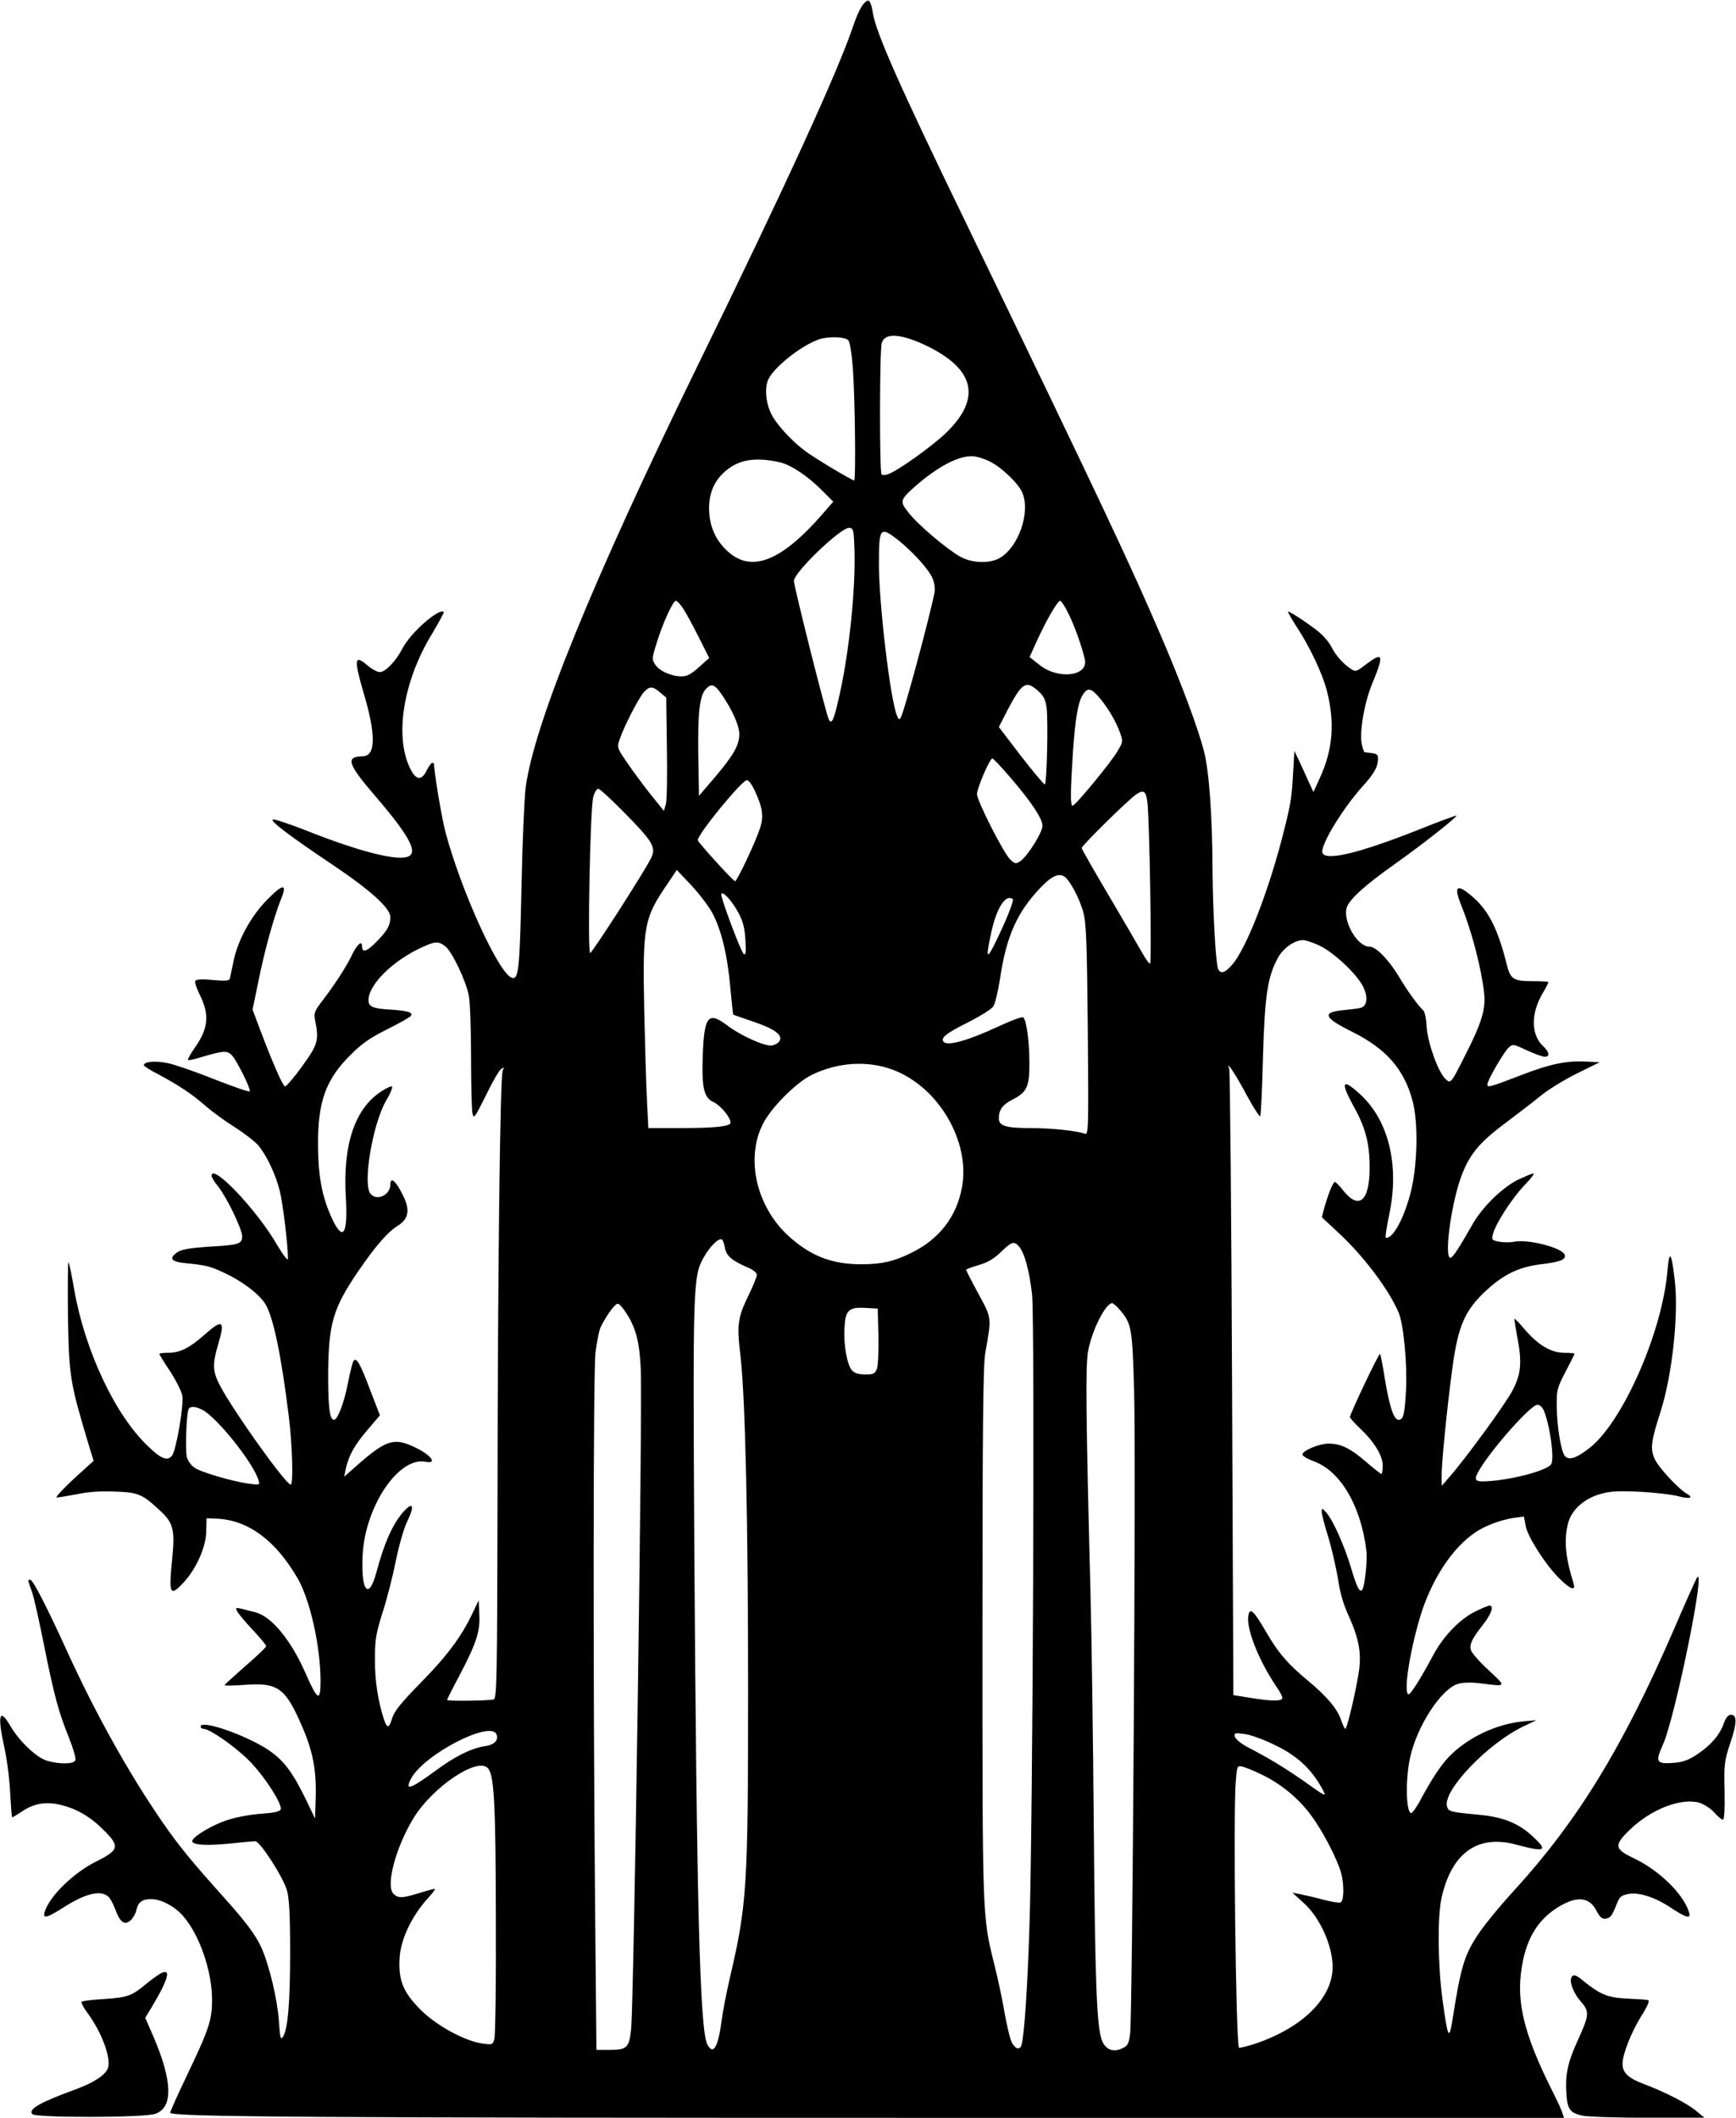 <?xml version="1.0" encoding="UTF-8"?>
<svg xmlns="http://www.w3.org/2000/svg" xmlns:xlink="http://www.w3.org/1999/xlink" width="41px" height="50px" viewBox="0 0 41 50" version="1.1">
<g id="surface1">
<path style=" stroke:none;fill-rule:nonzero;fill:rgb(0%,0%,0%);fill-opacity:1;" d="M 20.344 0.164 C 20.289 0.254 20.207 0.445 20.16 0.586 C 19.809 1.645 18.574 4.348 16.469 8.648 C 14 13.699 12.609 17.105 12.414 18.598 C 12.383 18.848 12.336 19.918 12.316 20.969 C 12.273 22.898 12.25 23.145 12.082 23.082 C 11.773 22.965 10.898 21.047 10.527 19.668 C 10.434 19.328 10.25 18.223 10.25 18.027 C 10.25 18.016 10.23 18.012 10.207 18.012 C 10.184 18.012 10.125 18.094 10.078 18.188 C 9.957 18.438 9.824 18.422 9.688 18.145 C 9.312 17.383 9.523 16.078 10.203 14.965 C 10.367 14.688 10.492 14.461 10.48 14.449 C 10.375 14.344 9.688 14.945 9.504 15.312 C 9.348 15.613 9.102 15.867 8.969 15.867 C 8.91 15.867 8.781 15.797 8.68 15.711 C 8.375 15.445 8.355 15.555 8.574 16.312 C 8.887 17.348 8.879 17.855 8.562 17.855 C 8.148 17.863 8.211 18.039 8.891 18.828 C 9.699 19.77 9.898 20.164 9.602 20.234 C 9.293 20.312 8.422 20.082 7.176 19.586 C 6.82 19.449 6.488 19.336 6.449 19.348 C 6.352 19.367 6.836 19.734 7.887 20.438 C 8.773 21.035 9.219 21.445 9.219 21.652 C 9.219 21.844 9.148 21.973 8.895 22.23 C 8.664 22.469 8.551 22.504 8.551 22.344 C 8.551 22.184 8.426 22.297 8.289 22.594 C 8.164 22.848 7.871 23.297 7.582 23.668 C 7.434 23.867 7.41 23.922 7.441 24.078 C 7.535 24.562 7.516 24.645 7.141 25.168 C 6.941 25.445 6.758 25.656 6.73 25.648 C 6.676 25.633 6.461 25.145 6.16 24.355 L 5.965 23.836 L 6.105 23.156 C 6.254 22.418 6.465 21.664 6.633 21.238 C 6.793 20.852 6.691 20.852 6.305 21.246 C 5.922 21.633 5.598 22.23 5.508 22.73 C 5.469 22.898 5.438 23.066 5.43 23.102 C 5.414 23.156 5.324 23.164 5.027 23.137 C 4.781 23.113 4.637 23.121 4.613 23.156 C 4.594 23.184 4.637 23.32 4.703 23.453 C 4.953 23.945 4.93 24.266 4.605 24.73 C 4.5 24.879 4.426 25.012 4.441 25.027 C 4.449 25.035 4.574 25.016 4.715 24.969 C 5.27 24.805 5.355 24.797 5.469 24.906 C 5.59 25.027 5.93 25.715 5.898 25.766 C 5.883 25.785 5.508 25.656 5.062 25.48 C 4.613 25.301 4.117 25.129 3.957 25.098 C 3.668 25.039 3.398 25.062 3.398 25.148 C 3.398 25.168 3.543 25.266 3.723 25.355 C 4.215 25.617 4.539 25.832 4.84 26.098 C 4.996 26.234 5.309 26.465 5.535 26.605 C 5.77 26.754 6.02 26.949 6.098 27.039 C 6.301 27.281 6.512 27.73 6.609 28.121 C 6.68 28.406 6.801 29.395 6.801 29.719 C 6.801 29.777 6.691 29.637 6.551 29.402 C 6.074 28.57 4.996 27.438 4.996 27.762 C 4.996 27.789 5.062 27.902 5.152 28.012 C 5.355 28.266 5.719 29.02 5.719 29.188 C 5.719 29.367 5.645 29.395 4.918 29.434 C 4.508 29.461 4.301 29.496 4.203 29.555 C 3.98 29.703 4.031 29.785 4.363 29.82 C 4.883 29.871 4.965 29.895 5.305 30.055 C 5.723 30.25 6.094 30.531 6.254 30.766 C 6.449 31.055 6.645 31.996 6.824 33.469 C 6.906 34.137 6.93 35.051 6.867 35.051 C 6.754 35.051 5.547 33.367 5.207 32.734 C 5.016 32.379 5.012 32.215 5.16 31.711 C 5.32 31.18 5.254 31.137 4.848 31.496 C 4.473 31.828 4.254 31.938 3.973 31.938 C 3.852 31.938 3.762 31.949 3.762 31.965 C 3.762 31.973 3.875 32.164 4.02 32.379 C 4.156 32.586 4.285 32.848 4.305 32.949 C 4.348 33.156 4.16 34.25 4.062 34.367 C 3.957 34.5 3.805 34.445 3.504 34.152 C 2.719 33.414 2.004 31.887 1.75 30.434 C 1.695 30.102 1.633 29.816 1.617 29.801 C 1.602 29.785 1.598 30.367 1.605 31.098 C 1.633 32.527 1.652 32.633 2.105 34.145 L 2.211 34.488 L 1.734 34.922 C 1.477 35.164 1.297 35.355 1.34 35.355 C 1.375 35.355 1.59 35.32 1.816 35.277 C 2.086 35.219 2.395 35.199 2.727 35.215 C 3.277 35.234 3.367 35.277 3.801 35.684 C 4.09 35.953 4.133 36.129 4.07 36.766 C 3.98 37.656 4.008 37.715 4.352 37.344 C 4.645 37.016 4.867 36.516 4.871 36.148 L 4.879 35.844 L 5.145 35.855 C 5.871 35.898 6.504 36.367 7.02 37.246 C 7.324 37.766 7.57 38.867 7.57 39.695 C 7.57 40.184 7.5 40.148 7.227 39.527 C 6.883 38.734 6.418 38.164 6.035 38.066 C 5.531 37.934 5.547 37.934 5.609 38.055 C 5.645 38.113 5.809 38.312 5.977 38.488 C 6.145 38.668 6.285 38.836 6.285 38.863 C 6.285 38.895 6.062 39.102 5.793 39.336 C 5.527 39.57 5.305 39.77 5.305 39.785 C 5.305 39.801 5.523 39.797 5.789 39.777 C 6.562 39.719 6.742 39.852 7.129 40.746 C 7.387 41.336 7.473 41.781 7.457 42.414 L 7.441 42.934 L 7.246 42.527 C 6.906 41.828 6.707 41.562 6.324 41.305 C 5.777 40.949 4.738 40.594 4.738 40.762 C 4.738 40.789 4.77 40.816 4.805 40.816 C 4.949 40.816 5.527 41.215 5.863 41.547 C 6.223 41.898 6.676 42.598 6.629 42.719 C 6.609 42.77 6.465 42.801 6.172 42.82 C 5.938 42.836 5.59 42.898 5.398 42.961 C 5.059 43.062 4.586 43.336 4.543 43.453 C 4.512 43.555 4.836 43.582 5.402 43.527 C 5.695 43.496 5.977 43.469 6.027 43.469 C 6.141 43.469 6.68 44.301 6.777 44.629 C 6.828 44.801 6.852 45.188 6.852 46.066 C 6.852 47.281 6.801 47.879 6.688 48.078 C 6.629 48.172 6.613 48.121 6.586 47.703 C 6.551 47.215 6.367 46.422 6.18 45.996 C 6.062 45.719 5.801 45.363 5.309 44.82 C 4.539 43.961 4.223 43.578 3.848 43.035 C 3.043 41.871 2.246 40.438 1.57 38.953 C 1.098 37.918 0.777 37.297 0.715 37.297 C 0.652 37.297 0.652 37.297 0.746 37.555 C 0.793 37.672 0.918 38.234 1.031 38.797 C 1.277 40.031 1.391 40.445 1.633 41.035 C 1.73 41.281 1.797 41.516 1.781 41.555 C 1.746 41.652 1.41 41.656 1.113 41.57 C 0.859 41.496 0.453 41.105 0.246 40.75 C -0.016 40.301 -0.066 40.488 0.102 41.254 C 0.16 41.504 0.223 41.98 0.238 42.305 C 0.258 42.637 0.277 42.906 0.289 42.906 C 0.297 42.906 0.391 42.852 0.496 42.781 C 0.789 42.582 1.055 42.531 1.391 42.602 C 1.777 42.684 2.117 42.879 2.422 43.18 C 2.844 43.594 2.824 43.672 2.262 43.953 C 1.73 44.219 1.168 44.77 1.055 45.137 C 1.004 45.305 1.102 45.285 1.477 45.047 C 1.984 44.719 2.348 44.617 2.539 44.762 C 2.59 44.789 2.668 44.934 2.719 45.07 C 2.832 45.383 2.941 45.465 3.086 45.336 C 3.141 45.285 3.203 45.18 3.219 45.102 C 3.262 44.906 3.359 44.836 3.57 44.836 C 3.801 44.836 4.121 45.004 4.32 45.23 C 4.707 45.668 5.008 46.527 5.008 47.215 C 5.008 47.699 4.934 47.914 4.383 49.066 C 4.184 49.484 4.02 49.848 4.02 49.879 C 4.02 49.98 7.367 50 22.262 50 L 36.938 50 L 36.898 49.883 C 36.883 49.82 36.785 49.613 36.688 49.418 C 35.961 47.98 35.777 47.184 35.973 46.27 C 36.102 45.668 36.387 45.262 36.848 44.996 C 37.27 44.754 37.543 44.797 37.707 45.113 C 37.785 45.266 37.836 45.305 37.918 45.297 C 38.039 45.281 38.074 45.23 38.188 44.938 C 38.25 44.781 38.297 44.746 38.457 44.715 C 38.707 44.668 39.09 44.789 39.48 45.051 C 39.836 45.285 39.945 45.312 39.887 45.137 C 39.754 44.711 39.184 44.152 38.57 43.863 C 38.125 43.652 38.117 43.562 38.492 43.199 C 38.996 42.711 39.703 42.438 40.141 42.562 C 40.246 42.598 40.402 42.695 40.484 42.789 C 40.566 42.883 40.66 42.961 40.691 42.961 C 40.723 42.961 40.738 42.719 40.73 42.281 C 40.715 41.656 40.727 41.57 40.859 41.168 C 41.027 40.68 41.027 40.484 40.883 40.484 C 40.816 40.484 40.762 40.547 40.715 40.68 C 40.617 40.961 40.406 41.203 40.09 41.414 C 39.867 41.562 39.742 41.605 39.5 41.621 C 39.121 41.648 39.09 41.594 39.27 41.199 C 39.559 40.57 40.309 36.887 40.074 37.254 C 40.047 37.301 39.789 37.871 39.508 38.527 C 38.316 41.266 37.262 42.984 35.773 44.617 C 35.438 44.98 35.055 45.449 34.918 45.656 C 34.582 46.156 34.5 46.434 34.301 47.703 C 34.223 48.184 34.191 48.113 34.066 47.188 C 33.957 46.383 33.949 45.254 34.043 44.82 C 34.277 43.75 34.895 43.305 35.797 43.547 C 36.5 43.734 36.57 43.699 36.199 43.355 C 35.855 43.039 35.5 42.898 34.926 42.844 C 34.254 42.781 34.211 42.77 34.176 42.652 C 34.059 42.285 35.148 41.145 36.004 40.746 L 36.285 40.613 L 36 40.637 C 35.352 40.695 34.676 41.012 34.227 41.469 C 34.031 41.672 33.824 41.98 33.52 42.547 C 33.438 42.688 33.355 42.805 33.332 42.805 C 33.207 42.805 33.188 42.035 33.301 41.504 C 33.461 40.754 34.047 39.852 34.449 39.75 C 34.566 39.719 34.773 39.715 35 39.746 C 35.586 39.82 35.582 39.828 35.16 39.434 C 34.941 39.234 34.754 39.02 34.738 38.953 C 34.699 38.816 34.77 38.684 35.031 38.348 C 35.223 38.105 35.289 37.906 35.18 37.906 C 35.148 37.906 34.988 37.973 34.824 38.055 C 34.465 38.238 34.082 38.637 33.844 39.086 C 33.566 39.605 33.32 40 33.27 40 C 33.129 40 33.309 38.887 33.582 38.039 C 33.852 37.23 34.32 36.531 34.84 36.18 C 35.078 36.016 35.453 35.879 35.773 35.832 L 35.992 35.805 L 36.031 36.016 C 36.07 36.266 36.484 36.918 36.816 37.254 C 37.082 37.52 37.223 37.578 37.164 37.383 C 36.969 36.77 36.93 36.336 37.039 35.945 C 37.121 35.645 37.414 35.383 37.781 35.277 C 38.031 35.203 38.207 35.195 38.734 35.219 C 39.09 35.238 39.5 35.285 39.652 35.328 C 39.902 35.395 40.012 35.363 39.84 35.266 C 39.645 35.156 39.172 34.648 39.082 34.449 C 38.969 34.199 38.992 34.035 39.223 33.312 C 39.496 32.449 39.652 31.004 39.551 30.203 C 39.477 29.562 39.426 29.496 39.383 29.98 C 39.266 31.438 38.328 33.566 37.543 34.184 C 37.223 34.434 37.043 34.488 36.953 34.367 C 36.863 34.246 36.77 33.664 36.766 33.188 C 36.762 32.82 36.777 32.766 36.973 32.387 C 37.09 32.164 37.188 31.969 37.188 31.961 C 37.188 31.949 37.074 31.938 36.941 31.938 C 36.633 31.938 36.324 31.754 36.008 31.383 C 35.887 31.238 35.777 31.129 35.766 31.133 C 35.762 31.145 35.789 31.32 35.828 31.531 C 35.953 32.168 35.926 32.438 35.719 32.832 C 35.562 33.137 34.594 34.465 34.207 34.898 L 34.051 35.078 L 34.047 34.844 C 34.047 34.531 34.176 33.223 34.305 32.27 C 34.438 31.301 34.598 30.934 35.098 30.469 C 35.52 30.082 35.879 29.906 36.426 29.844 C 36.863 29.789 36.992 29.734 36.953 29.621 C 36.883 29.453 36.086 29.25 35.758 29.316 C 35.668 29.336 35.508 29.332 35.406 29.316 C 35.234 29.281 35.227 29.27 35.258 29.145 C 35.312 28.902 35.703 28.301 35.992 27.996 C 36.148 27.836 36.25 27.703 36.215 27.703 C 36.184 27.703 36.016 27.777 35.844 27.855 C 35.465 28.051 35.004 28.5 34.77 28.918 C 34.453 29.473 34.309 29.695 34.254 29.695 C 34.109 29.695 34.258 28.52 34.484 27.852 C 34.68 27.285 34.902 27.004 35.531 26.531 C 35.832 26.305 36.215 26.012 36.387 25.871 C 36.551 25.734 36.93 25.5 37.234 25.348 L 37.781 25.078 L 37.445 25.062 C 36.992 25.039 36.602 25.121 35.926 25.383 C 35.18 25.668 35.129 25.684 35.129 25.602 C 35.129 25.504 35.516 24.836 35.633 24.73 C 35.727 24.645 35.746 24.648 36.059 24.797 C 36.242 24.879 36.43 24.949 36.484 24.949 C 36.613 24.949 36.59 24.832 36.441 24.695 C 36.164 24.434 36.152 23.949 36.414 23.484 C 36.504 23.336 36.57 23.203 36.57 23.188 C 36.57 23.172 36.398 23.164 36.188 23.164 C 35.746 23.164 35.676 23.117 35.59 22.789 C 35.387 21.961 35.168 21.52 34.805 21.195 C 34.406 20.844 34.32 20.898 34.516 21.387 C 34.758 21.984 34.988 22.863 35.051 23.445 C 35.094 23.816 34.996 24.148 34.602 24.918 C 34.273 25.578 34.262 25.586 34.145 25.48 C 33.973 25.328 33.727 24.648 33.695 24.262 C 33.688 24.062 33.648 23.879 33.613 23.852 C 33.496 23.75 33.234 23.387 33.047 23.07 C 32.789 22.645 32.5 22.348 32.336 22.348 C 32.062 22.348 31.723 21.77 31.801 21.445 C 31.852 21.246 32.207 20.918 32.965 20.383 C 33.625 19.914 34.422 19.285 34.398 19.254 C 34.387 19.25 33.973 19.398 33.48 19.598 C 32.094 20.145 31.312 20.332 31.234 20.137 C 31.172 19.969 31.707 19.086 32.207 18.535 C 32.398 18.328 32.508 18.152 32.531 18.035 C 32.566 17.832 32.547 17.797 32.383 17.777 C 32.32 17.77 32.254 17.762 32.234 17.762 C 32.211 17.754 32.184 17.668 32.16 17.562 C 32.105 17.262 32.227 16.555 32.43 16.086 C 32.691 15.449 32.66 15.383 32.258 15.688 C 32.027 15.863 32.016 15.867 31.895 15.785 C 31.723 15.672 31.543 15.469 31.449 15.281 C 31.41 15.195 31.297 15.055 31.203 14.969 C 31.047 14.82 30.48 14.438 30.422 14.438 C 30.406 14.438 30.496 14.602 30.625 14.801 C 30.93 15.262 31.234 15.906 31.336 16.301 C 31.531 17.062 31.48 17.695 31.172 18.367 L 31.02 18.699 L 30.879 18.395 C 30.801 18.223 30.703 18.004 30.656 17.906 L 30.57 17.73 L 30.539 18.266 C 30.504 18.883 30.48 19.004 30.277 19.797 C 29.93 21.121 29.426 22.402 29.105 22.77 C 28.922 22.98 28.824 23.004 28.766 22.867 C 28.711 22.719 28.645 21.504 28.637 20.562 C 28.633 19.238 28.555 18.203 28.434 17.73 C 28.289 17.172 27.891 16.113 27.434 15.047 C 26.691 13.312 25.953 11.754 22.859 5.355 C 21.242 2.027 20.68 0.754 20.613 0.297 C 20.594 0.152 20.547 0.027 20.516 0.016 C 20.48 0 20.402 0.066 20.344 0.164 Z M 21.828 8.137 C 23.023 8.695 23.199 9.395 22.34 10.223 C 22.016 10.535 21.18 11.133 20.965 11.199 C 20.902 11.219 20.836 11.219 20.82 11.199 C 20.77 11.152 20.773 8.27 20.824 8.102 C 20.891 7.855 21.246 7.871 21.828 8.137 Z M 20.035 8.035 C 20.074 8.078 20.117 8.363 20.141 8.672 C 20.195 9.406 20.215 11.355 20.172 11.344 C 20.078 11.316 19.266 10.832 19.027 10.656 C 18.707 10.422 18.328 10.012 18.215 9.77 C 18.078 9.496 18.055 9.129 18.152 8.945 C 18.312 8.633 18.969 8.129 19.367 8.004 C 19.594 7.938 19.969 7.953 20.035 8.035 Z M 23.359 10.887 C 23.648 11.02 24.07 11.43 24.152 11.648 C 24.332 12.117 24.055 12.906 23.621 13.168 C 23.383 13.312 22.957 13.301 22.668 13.137 C 22.348 12.953 21.668 12.379 21.457 12.102 C 21.246 11.836 21.254 11.801 21.617 11.48 C 22.129 11.031 22.613 10.77 22.945 10.77 C 23.035 10.766 23.219 10.82 23.359 10.887 Z M 18.445 10.922 C 18.691 10.984 19.074 11.238 19.406 11.57 L 19.68 11.844 L 19.418 12.145 C 18.434 13.27 17.73 13.535 17.164 12.996 C 16.922 12.77 16.785 12.48 16.754 12.148 C 16.719 11.781 16.809 11.473 17.008 11.246 C 17.348 10.863 17.789 10.762 18.445 10.922 Z M 20.18 12.961 C 20.211 13.883 20.059 15.398 19.82 16.438 C 19.695 17 19.648 17.105 19.578 16.996 C 19.52 16.906 18.75 13.844 18.75 13.715 C 18.75 13.512 19.875 12.434 20.062 12.461 C 20.156 12.473 20.164 12.52 20.18 12.961 Z M 21.207 12.746 C 21.562 13.031 21.938 13.445 22.023 13.652 C 22.07 13.766 22.09 13.898 22.07 14 C 21.926 14.684 21.359 16.785 21.277 16.934 C 21.238 17.004 21.223 16.996 21.18 16.883 C 21.02 16.473 20.758 14.238 20.758 13.32 C 20.758 12.453 20.785 12.418 21.207 12.746 Z M 16.141 14.379 C 16.211 14.484 16.375 14.789 16.508 15.055 L 16.75 15.535 L 16.508 15.75 C 16.328 15.914 16.227 15.969 16.098 15.969 C 15.863 15.969 15.57 15.844 15.473 15.688 C 15.395 15.57 15.395 15.539 15.504 15.195 C 15.648 14.719 15.895 14.184 15.961 14.184 C 15.992 14.184 16.074 14.27 16.141 14.379 Z M 25.227 14.473 C 25.371 14.754 25.555 15.266 25.621 15.57 C 25.707 15.969 24.984 16.051 24.547 15.695 L 24.316 15.512 L 24.496 15.113 C 24.734 14.605 24.977 14.184 25.039 14.184 C 25.062 14.184 25.152 14.316 25.227 14.473 Z M 17.039 16.387 C 17.297 16.762 17.461 17.133 17.461 17.332 C 17.461 17.594 17.32 17.836 16.879 18.355 L 16.508 18.789 L 16.492 17.828 C 16.477 16.832 16.523 16.422 16.672 16.266 C 16.797 16.129 16.875 16.152 17.039 16.387 Z M 24.523 16.316 C 24.652 16.434 24.691 16.516 24.719 16.715 C 24.758 17.055 24.723 18.52 24.676 18.52 C 24.652 18.52 24.398 18.215 24.109 17.844 L 23.59 17.164 L 23.801 16.754 C 24.141 16.113 24.23 16.055 24.523 16.316 Z M 15.59 16.348 L 15.734 16.469 L 15.75 17.645 C 15.762 18.285 15.75 18.887 15.727 18.98 L 15.68 19.145 L 15.359 18.746 C 15.18 18.52 14.934 18.188 14.805 17.996 C 14.578 17.664 14.57 17.648 14.633 17.461 C 14.727 17.172 15.086 16.469 15.211 16.336 C 15.344 16.195 15.41 16.195 15.59 16.348 Z M 25.949 16.453 C 26.148 16.68 26.348 17.012 26.449 17.289 C 26.527 17.512 26.52 17.52 26.391 17.738 C 26.25 17.984 25.418 18.996 25.336 19.02 C 25.273 19.047 25.281 18.68 25.34 17.754 C 25.398 16.93 25.465 16.562 25.578 16.395 C 25.684 16.23 25.77 16.246 25.949 16.453 Z M 23.859 18.352 C 24.359 18.934 24.621 19.328 24.621 19.496 C 24.621 19.648 24.277 20.203 24.102 20.328 C 23.988 20.402 23.977 20.398 23.863 20.297 C 23.707 20.152 23.074 18.906 23.074 18.75 C 23.074 18.605 23.375 17.906 23.438 17.906 C 23.457 17.906 23.648 18.105 23.859 18.352 Z M 17.812 18.637 C 18.012 19.062 18.043 19.27 17.949 19.555 C 17.836 19.902 17.398 20.82 17.359 20.805 C 17.293 20.777 16.48 19.883 16.48 19.836 C 16.48 19.688 17.523 18.418 17.641 18.418 C 17.676 18.418 17.754 18.516 17.812 18.637 Z M 14.758 19.199 C 15.418 19.867 15.504 20.012 15.375 20.262 C 15.211 20.594 13.984 22.5 13.938 22.5 C 13.871 22.5 13.938 19.051 14.012 18.812 C 14.039 18.711 14.094 18.621 14.129 18.621 C 14.164 18.621 14.449 18.883 14.758 19.199 Z M 27.098 18.934 C 27.148 19.305 27.207 22.754 27.16 22.754 C 27.141 22.754 27.051 22.633 26.969 22.484 C 26.891 22.344 26.535 21.734 26.188 21.145 C 25.836 20.551 25.547 20.047 25.547 20.02 C 25.547 19.965 26.656 18.871 26.836 18.754 C 27.012 18.637 27.062 18.672 27.098 18.934 Z M 16.828 21.562 C 17.039 21.961 17.184 22.562 17.25 23.336 C 17.281 23.668 17.312 23.949 17.316 23.953 C 17.328 23.961 17.527 24.031 17.77 24.113 C 18.289 24.285 18.496 24.438 18.41 24.578 C 18.379 24.629 18.297 24.672 18.223 24.684 C 18.055 24.703 17.504 24.453 17.188 24.219 C 16.73 23.867 16.633 23.98 16.598 24.898 C 16.57 25.684 16.621 25.914 16.852 26.02 C 17.02 26.098 17.254 26.383 17.254 26.504 C 17.254 26.594 16.891 26.633 16.043 26.633 L 15.312 26.633 L 15.281 26.004 C 15.262 25.664 15.234 24.695 15.215 23.852 C 15.176 21.855 15.203 21.68 15.777 20.848 L 15.984 20.539 L 16.324 20.898 C 16.508 21.094 16.738 21.395 16.828 21.562 Z M 25.199 20.75 C 25.34 20.922 25.5 21.238 25.582 21.527 C 25.652 21.766 25.672 22.219 25.691 24.305 C 25.711 26.664 25.707 26.801 25.621 26.766 C 25.441 26.699 24.844 26.633 24.352 26.633 C 23.75 26.633 23.59 26.582 23.59 26.402 C 23.59 26.203 23.68 26.082 23.895 25.969 C 24.254 25.789 24.312 25.668 24.312 25.102 C 24.312 24.602 24.246 24.098 24.168 24.02 C 24.141 23.996 23.859 24.102 23.535 24.254 C 22.887 24.555 22.391 24.699 22.293 24.602 C 22.199 24.512 22.332 24.398 22.879 24.129 C 23.152 23.988 23.414 23.828 23.457 23.762 C 23.504 23.699 23.57 23.402 23.617 23.113 C 23.766 22.105 24.02 21.539 24.57 20.961 C 24.871 20.645 25.055 20.582 25.199 20.75 Z M 17.434 21.539 C 17.547 21.746 17.586 21.895 17.605 22.188 C 17.621 22.488 17.617 22.562 17.562 22.52 C 17.488 22.445 17.004 21.156 17.035 21.105 C 17.074 21.035 17.281 21.262 17.434 21.539 Z M 23.699 21.848 C 23.301 22.715 23.254 22.738 23.41 22.02 C 23.535 21.434 23.754 21.094 23.922 21.23 C 23.941 21.25 23.844 21.527 23.699 21.848 Z M 31.152 22.32 C 31.492 22.473 32.047 23 32.191 23.289 C 32.32 23.551 32.289 23.766 32.121 23.797 C 32.062 23.812 31.887 23.832 31.734 23.848 C 31.203 23.898 31.262 24.027 31.957 24.371 C 32.734 24.762 33.156 25.238 33.355 25.969 C 33.504 26.496 33.48 27.531 33.309 28.184 C 33.176 28.672 33 29.047 32.836 29.184 C 32.793 29.219 32.742 29.234 32.727 29.219 C 32.711 29.203 32.754 28.945 32.816 28.645 C 33.051 27.496 32.793 26.449 32.125 25.836 C 31.707 25.453 31.652 25.531 31.949 26.082 C 32.25 26.613 32.348 26.988 32.348 27.566 C 32.348 28.367 32.09 28.582 31.707 28.086 C 31.629 27.988 31.547 27.906 31.527 27.906 C 31.48 27.906 31.359 28.219 31.27 28.539 L 31.219 28.738 L 31.637 29.129 C 32.207 29.656 32.82 30.473 33.035 30.996 C 33.148 31.266 33.238 32.199 33.207 32.805 C 33.176 33.395 33.145 33.52 33.031 33.52 C 32.918 33.52 32.82 33.223 32.711 32.578 C 32.66 32.25 32.605 31.973 32.594 31.965 C 32.566 31.938 31.883 33.383 31.883 33.453 C 31.883 33.48 31.992 33.602 32.121 33.723 C 32.465 34.051 32.656 34.367 32.656 34.602 C 32.656 34.711 32.641 34.797 32.625 34.797 C 32.605 34.797 32.445 34.668 32.266 34.516 C 31.898 34.195 31.668 34.082 31.383 34.082 C 31.141 34.082 30.734 34.262 30.762 34.348 C 30.777 34.383 30.898 34.453 31.039 34.504 C 31.66 34.734 32.141 35.551 32.27 36.605 C 32.301 36.848 32.227 37.48 32.168 37.539 C 32.109 37.602 32.039 37.461 31.91 37.02 C 31.758 36.512 31.492 35.906 31.328 35.715 C 31.223 35.598 31.219 35.598 31.215 35.688 C 31.215 35.746 31.285 36.02 31.375 36.301 C 31.457 36.582 31.559 37.027 31.602 37.285 C 31.645 37.598 31.734 37.895 31.855 38.156 C 32.094 38.684 32.156 39.02 32.094 39.461 C 32.027 39.906 31.816 40.816 31.773 40.816 C 31.758 40.816 31.715 40.73 31.676 40.617 C 31.59 40.348 31.336 40.047 30.891 39.68 C 30.422 39.289 30.188 39.027 29.895 38.516 C 29.621 38.047 29.535 37.961 29.492 38.102 C 29.402 38.383 29.711 39.18 30.156 39.836 C 30.23 39.938 30.285 40.051 30.285 40.086 C 30.285 40.168 30.039 40.168 29.516 40.082 L 29.129 40.02 L 29.098 32.68 C 29.082 28.637 29.051 25.285 29.031 25.23 C 28.941 25 29.195 25.383 29.457 25.879 C 29.605 26.152 29.746 26.367 29.762 26.352 C 29.781 26.336 29.809 25.711 29.828 24.961 C 29.871 23.484 29.938 23.051 30.188 22.602 C 30.312 22.379 30.578 22.195 30.777 22.195 C 30.832 22.195 31.004 22.25 31.152 22.32 Z M 10.52 22.344 C 10.676 22.469 11.008 23.156 11.074 23.516 C 11.102 23.664 11.125 24.312 11.125 24.949 C 11.125 25.586 11.141 26.184 11.156 26.27 C 11.188 26.43 11.203 26.406 11.465 25.883 C 11.613 25.578 11.773 25.289 11.824 25.25 C 11.91 25.184 11.914 25.188 11.871 25.281 C 11.812 25.422 11.754 30.031 11.75 35.465 C 11.742 39.633 11.734 40.094 11.66 40.121 C 11.574 40.152 10.559 40.168 10.559 40.133 C 10.559 40.121 10.691 39.852 10.863 39.535 C 11.254 38.785 11.344 38.512 11.32 38.102 L 11.305 37.781 L 11.16 38.086 C 10.895 38.645 10.555 39.098 9.941 39.723 C 9.484 40.188 9.316 40.395 9.266 40.555 C 9.188 40.805 9.145 40.82 9.07 40.598 C 8.926 40.156 8.855 39.695 8.855 39.195 C 8.855 38.711 8.875 38.582 9.035 38.07 C 9.137 37.762 9.277 37.211 9.348 36.852 C 9.422 36.488 9.539 36.082 9.609 35.938 C 9.809 35.531 9.754 35.43 9.504 35.719 C 9.262 36.012 9.074 36.43 8.891 37.117 C 8.703 37.812 8.516 37.555 8.566 36.684 C 8.637 35.539 9.426 34.383 10.051 34.512 C 10.352 34.566 10.168 34.336 9.762 34.152 C 9.316 33.945 9.121 34.004 8.523 34.516 L 8.129 34.863 L 8.164 34.688 C 8.23 34.371 8.375 34.113 8.676 33.762 L 8.973 33.414 L 8.75 32.836 C 8.504 32.184 8.418 32.031 8.348 32.133 C 8.324 32.172 8.266 32.402 8.219 32.645 C 8.129 33.117 7.973 33.52 7.887 33.52 C 7.789 33.52 7.75 33.246 7.75 32.473 C 7.758 31.238 7.859 30.895 8.477 29.988 C 8.879 29.406 9.152 29.094 9.379 28.949 C 9.664 28.777 9.695 28.555 9.496 28.18 C 9.34 27.867 9.219 27.777 9.219 27.965 C 9.219 28.215 8.902 28.363 8.75 28.184 C 8.562 27.961 8.797 26.547 9.117 25.988 C 9.211 25.836 9.27 25.688 9.262 25.656 C 9.25 25.633 9.133 25.68 9 25.77 C 8.375 26.18 8.094 27.031 8.168 28.27 C 8.219 29.129 8.105 29.32 7.855 28.797 C 7.613 28.289 7.516 27.797 7.512 27.066 C 7.5 26.012 7.691 25.484 8.289 24.895 C 8.551 24.633 8.75 24.496 9.152 24.297 C 9.441 24.152 9.688 24.012 9.703 23.984 C 9.762 23.902 9.633 23.863 9.227 23.836 C 8.809 23.812 8.703 23.77 8.703 23.613 C 8.703 23.25 9.27 22.684 9.953 22.371 C 10.281 22.219 10.352 22.215 10.52 22.344 Z M 21.082 25.254 C 22.164 25.656 22.922 26.949 22.719 28.035 C 22.59 28.73 22.18 29.262 21.508 29.586 C 21.109 29.781 20.824 29.848 20.344 29.848 C 19.633 29.848 19.137 29.648 18.613 29.172 C 17.867 28.48 17.609 27.367 18.008 26.555 C 18.191 26.172 18.781 25.578 19.152 25.387 C 19.77 25.078 20.48 25.031 21.082 25.254 Z M 17.121 29.461 C 17.156 29.652 17.285 29.762 17.656 29.922 C 17.785 29.973 17.875 30.051 17.875 30.098 C 17.875 30.145 17.789 30.352 17.691 30.555 C 17.418 31.117 17.398 31.262 17.492 32.047 C 17.602 33.035 17.668 35.898 17.668 39.871 C 17.668 44.602 17.641 44.965 17.234 46.711 C 17.164 47.016 17.074 47.465 17.043 47.703 C 16.961 48.336 16.844 48.535 16.703 48.262 C 16.527 47.902 16.453 44.902 16.398 36.582 C 16.363 30.277 16.367 30.145 16.621 29.684 C 16.762 29.43 16.977 29.215 17.051 29.262 C 17.07 29.277 17.105 29.363 17.121 29.461 Z M 24.062 29.422 C 24.199 29.578 24.312 30.004 24.375 30.562 C 24.441 31.215 24.395 43.129 24.312 45.512 C 24.266 46.973 24.188 48.07 24.125 48.281 C 24.078 48.43 23.941 48.355 23.867 48.148 C 23.832 48.039 23.762 47.734 23.715 47.461 C 23.668 47.188 23.566 46.699 23.48 46.367 C 23.199 45.223 23.203 45.312 23.203 38.57 C 23.203 33.668 23.219 32.238 23.27 31.938 C 23.422 31.086 23.426 31.133 23.105 30.539 C 22.945 30.246 22.816 29.988 22.816 29.98 C 22.816 29.965 22.953 29.914 23.113 29.867 C 23.328 29.805 23.473 29.719 23.637 29.562 C 23.891 29.312 23.949 29.297 24.062 29.422 Z M 14.766 30.965 C 15.016 31.328 15.105 31.68 15.133 32.32 C 15.176 33.406 14.973 47.18 14.906 47.895 C 14.863 48.336 14.812 48.395 14.41 48.395 L 14.086 48.395 L 14.055 45.051 C 14.004 39.504 14.012 32.465 14.062 31.949 C 14.094 31.688 14.148 31.402 14.195 31.312 C 14.355 31.004 14.539 30.762 14.598 30.781 C 14.629 30.789 14.707 30.871 14.766 30.965 Z M 26.453 30.93 C 26.727 31.254 26.742 31.352 26.785 32.832 C 26.832 34.402 26.746 47.582 26.691 48.012 C 26.66 48.25 26.633 48.301 26.512 48.355 C 26.301 48.461 26.121 48.398 26.031 48.188 C 25.902 47.883 25.863 46.852 25.832 43.086 C 25.816 41.066 25.781 38.586 25.754 37.578 C 25.645 33.379 25.637 32.281 25.695 31.914 C 25.785 31.414 26.109 30.766 26.27 30.766 C 26.289 30.766 26.379 30.844 26.453 30.93 Z M 20.746 31.535 C 20.754 31.887 20.738 32.238 20.711 32.316 C 20.664 32.434 20.629 32.449 20.434 32.449 C 20.277 32.449 20.18 32.418 20.125 32.355 C 20.004 32.23 19.918 31.73 19.945 31.332 C 19.969 30.93 20.047 30.855 20.449 30.879 L 20.73 30.895 Z M 36.461 33.301 C 36.613 33.672 36.715 34.449 36.633 34.57 C 36.543 34.711 35.773 34.922 35.199 34.965 C 34.844 34.996 34.797 34.961 34.91 34.754 C 35.18 34.262 36.148 33.164 36.312 33.164 C 36.363 33.164 36.426 33.223 36.461 33.301 Z M 4.781 33.285 C 5.125 33.465 5.98 34.531 6.105 34.945 C 6.141 35.062 6.133 35.062 5.867 35.027 C 5.469 34.969 4.734 34.754 4.59 34.648 C 4.516 34.602 4.441 34.488 4.414 34.406 C 4.371 34.254 4.402 33.348 4.457 33.262 C 4.5 33.195 4.621 33.203 4.781 33.285 Z M 11.727 40.949 C 11.781 41.094 11.668 41.199 11.426 41.23 C 11.129 41.277 10.73 41.473 10.277 41.812 C 9.695 42.238 9.555 42.285 9.703 42 C 10.004 41.422 11.594 40.602 11.727 40.949 Z M 30.109 41.199 C 30.617 41.438 30.961 41.754 31.207 42.195 C 31.348 42.445 31.348 42.445 30.777 42.039 C 30.34 41.734 29.926 41.484 29.461 41.246 C 29.297 41.156 29.176 41.055 29.164 41 C 29.145 40.914 29.164 40.906 29.391 40.938 C 29.527 40.953 29.855 41.07 30.109 41.199 Z M 11.527 41.75 C 11.672 41.918 11.707 42.621 11.711 45.281 C 11.719 46.766 11.699 48.051 11.676 48.133 C 11.637 48.277 11.625 48.277 11.395 48.246 C 10.98 48.188 10.316 47.828 9.938 47.453 C 9.523 47.039 9.406 46.754 9.438 46.23 C 9.457 45.805 9.711 45.266 10.07 44.855 C 10.203 44.715 10.293 44.594 10.266 44.594 C 10.246 44.594 10.074 44.637 9.898 44.695 C 9.496 44.816 9.406 44.82 9.293 44.711 C 9.105 44.527 9.34 43.633 9.754 42.945 C 10.207 42.188 11.289 41.465 11.527 41.75 Z M 29.797 41.895 C 30.25 42.113 30.664 42.453 30.957 42.848 C 31.234 43.215 31.578 43.883 31.672 44.211 C 31.75 44.5 31.742 44.883 31.66 44.914 C 31.621 44.93 31.441 44.898 31.262 44.852 C 31.078 44.801 30.836 44.746 30.723 44.723 L 30.523 44.684 L 30.785 44.922 C 31.168 45.262 31.473 45.93 31.473 46.438 C 31.473 47.168 30.77 47.867 29.656 48.246 C 29.457 48.312 29.277 48.355 29.262 48.344 C 29.188 48.27 29.121 42.699 29.188 42.027 C 29.219 41.68 29.219 41.68 29.355 41.711 C 29.426 41.73 29.629 41.812 29.797 41.895 Z M 29.797 41.895 "/>
<path style=" stroke:none;fill-rule:nonzero;fill:rgb(0%,0%,0%);fill-opacity:1;" d="M 3.781 46.598 C 3.723 46.633 3.57 46.738 3.445 46.844 C 3.102 47.129 3.004 47.156 2.461 47.195 C 2.184 47.211 1.945 47.238 1.926 47.262 C 1.91 47.277 1.973 47.402 2.074 47.535 C 2.406 47.988 2.625 48.586 2.551 48.82 C 2.5 48.984 2.215 49.172 1.773 49.332 C 0.938 49.637 0.652 49.801 0.766 49.914 C 0.859 50 3.398 50 3.664 49.906 C 4.094 49.762 4.078 49.137 3.617 48.066 L 3.43 47.637 L 3.574 47.402 C 3.988 46.711 4.055 46.445 3.781 46.598 Z M 3.781 46.598 "/>
<path style=" stroke:none;fill-rule:nonzero;fill:rgb(0%,0%,0%);fill-opacity:1;" d="M 37.117 46.68 C 37.055 46.777 37.156 47.047 37.328 47.246 C 37.543 47.488 37.539 47.566 37.27 48.156 C 37.027 48.684 36.969 48.965 36.992 49.387 C 37.012 49.797 37.074 49.883 37.375 49.949 C 37.48 49.973 38.176 50 38.914 49.996 L 40.254 49.996 L 40.074 49.848 C 39.848 49.656 39.332 49.395 38.848 49.211 C 38.457 49.066 38.32 48.938 38.32 48.723 C 38.32 48.5 38.523 47.988 38.758 47.605 C 38.91 47.367 38.965 47.234 38.926 47.219 C 38.887 47.211 38.668 47.195 38.426 47.184 C 37.965 47.164 37.781 47.082 37.379 46.754 C 37.219 46.621 37.156 46.605 37.117 46.68 Z M 37.117 46.68 "/>
</g>
</svg>
